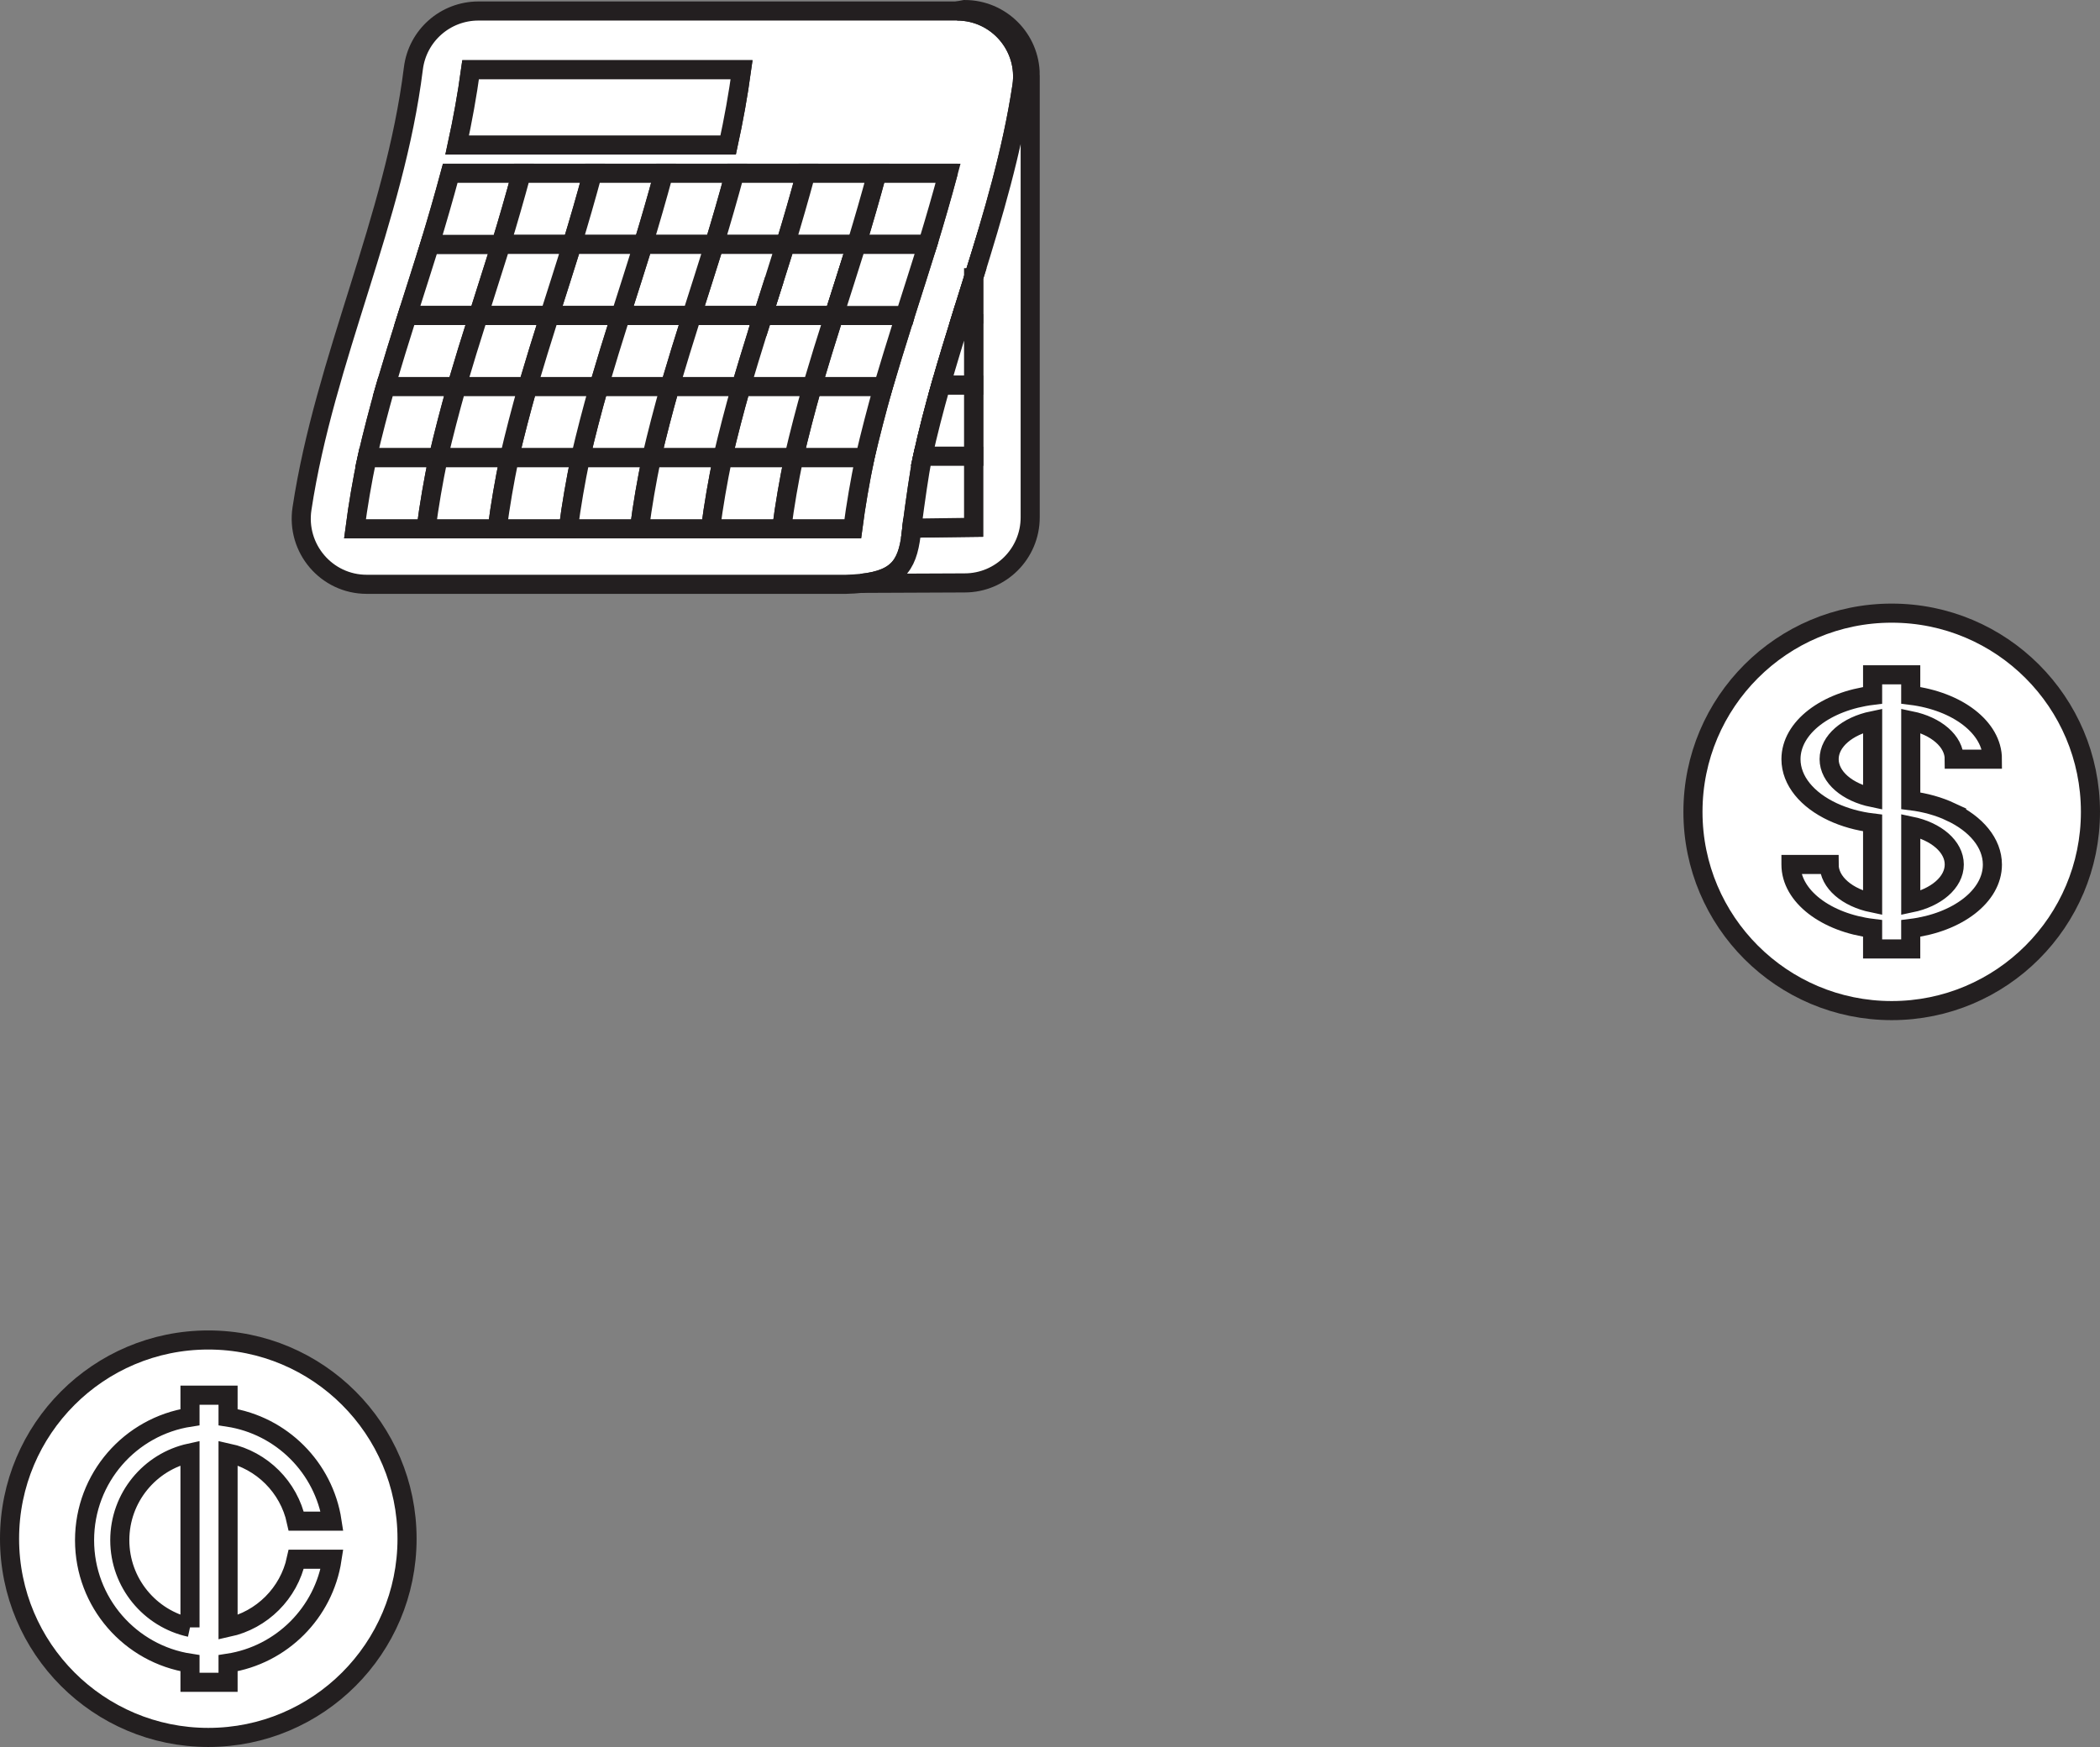 <?xml version="1.0" encoding="UTF-8"?>
<svg id="Layer_2" data-name="Layer 2" xmlns="http://www.w3.org/2000/svg" viewBox="0 0 659.85 549">
  <rect x="0" y="0" width="659.85" height="549" fill="#808080" stroke="none"/>
  <defs>
    <style>
      .cls-1 {
        fill: #fff;
        stroke: #231f20;
        stroke-miterlimit: 10;
        stroke-width: 6px;
      }
    </style>
  </defs>
  <g id="Layer_1-2" data-name="Layer 1">
    <g>
      <path class="cls-1" d="M656.85,255.13c0,34.49-27.96,62.45-62.45,62.45s-62.45-27.96-62.45-62.45,27.96-62.45,62.45-62.45,62.45,27.96,62.45,62.45Z"/>
      <path class="cls-1" d="M612.93,255.13c-3.67-1.71-7.92-2.93-12.54-3.5v-25.16c7.93,1.64,13.67,6.43,13.67,12.1h11.98c0-9.96-11.05-18.26-25.66-20.07v-6.45h-11.98v6.46c-14.61,1.81-25.65,10.1-25.65,20.06,0,6.81,5.17,12.85,13.12,16.56,3.67,1.71,7.92,2.93,12.53,3.49v25.14c-7.93-1.64-13.67-6.43-13.67-12.1h-11.98v.03c0,9.96,11.04,18.25,25.65,20.06v6.46h11.98v-6.45c14.61-1.81,25.66-10.1,25.66-20.06,0-6.81-5.17-12.86-13.12-16.56Zm-38.19-16.56c0-5.66,5.75-10.46,13.67-12.1v24.19c-7.93-1.64-13.67-6.43-13.67-12.1Zm25.65,45.2v-24.19c7.93,1.63,13.67,6.43,13.67,12.09s-5.74,10.46-13.67,12.1Z"/>
    </g>
    <g>
      <circle class="cls-1" cx="65.45" cy="483.54" r="62.45"/>
      <path class="cls-1" d="M71.66,511.41v-54.82c10.68,2.32,19.11,10.73,21.43,21.43h11.24c-2.57-16.82-15.85-30.1-32.67-32.67v-6.91h-11.96v6.91c-18.76,2.87-33.13,19.07-33.13,38.66s14.37,35.79,33.13,38.65v6h11.96v-6c16.82-2.57,30.1-15.85,32.67-32.67h-11.24c-2.32,10.7-10.75,19.11-21.43,21.43Zm-11.96,0c-12.62-2.74-22.06-13.99-22.06-27.41s9.45-24.67,22.06-27.41v54.82Z"/>
    </g>
    <g>
      <g>
        <path class="cls-1" d="M233.02,21.91c-1.09,7.97-2.51,15.79-4.22,23.65h-85.14c1.71-7.86,3.13-15.68,4.22-23.65h85.14Z"/>
        <path class="cls-1" d="M179.75,76.8c-2.33,7.45-4.7,14.9-7.08,22.34,2.37-7.44,4.75-14.89,7.08-22.34Z"/>
        <path class="cls-1" d="M243.26,87.97c-1.18,3.73-2.36,7.45-3.55,11.17-.59,1.86-1.18,3.72-1.76,5.57,.58-1.85,1.16-3.71,1.75-5.57,1.19-3.72,2.38-7.44,3.56-11.17Z"/>
        <path class="cls-1" d="M233.02,21.91c-1.09,7.97-2.51,15.79-4.22,23.65h-85.14c1.71-7.86,3.13-15.68,4.22-23.65h85.14Z"/>
        <path class="cls-1" d="M179.75,76.8c-2.33,7.45-4.7,14.9-7.08,22.34,2.37-7.44,4.75-14.89,7.08-22.34Z"/>
        <path class="cls-1" d="M243.26,87.97c-1.18,3.73-2.36,7.45-3.55,11.17-.59,1.86-1.18,3.72-1.76,5.57,.58-1.85,1.16-3.71,1.75-5.57,1.19-3.72,2.38-7.44,3.56-11.17Z"/>
        <path class="cls-1" d="M233.02,21.91c-1.09,7.97-2.51,15.79-4.22,23.65h-85.14c1.71-7.86,3.13-15.68,4.22-23.65h85.14Z"/>
      </g>
      <path class="cls-1" d="M233.02,21.91c-1.09,7.97-2.51,15.79-4.22,23.65h-85.14c1.71-7.86,3.13-15.68,4.22-23.65h85.14Z"/>
      <path class="cls-1" d="M179.75,76.8c-2.33,7.45-4.7,14.9-7.08,22.34,2.37-7.44,4.75-14.89,7.08-22.34Z"/>
      <path class="cls-1" d="M243.26,87.97c-1.18,3.73-2.36,7.45-3.55,11.17-.59,1.86-1.18,3.72-1.76,5.57,.58-1.85,1.16-3.71,1.75-5.57,1.19-3.72,2.38-7.44,3.56-11.17Z"/>
      <path class="cls-1" d="M305.92,87.27v56.11h-15.99c1.65-7.5,3.59-14.94,5.69-22.35,2.13-7.47,4.42-14.91,6.73-22.34,1.19-3.81,2.39-7.61,3.57-11.42Z"/>
      <path class="cls-1" d="M300.72,3.46H150.32c-10.39,0-19.15,7.73-20.43,18.04-5.88,47.32-27.87,91.28-35,138.33-1.9,12.5,7.7,23.79,20.34,23.79h150.58c1.75-.05,3.36-.14,4.82-.3,12.24-1.29,14.86-6.45,15.88-17.35,.01-.08,.02-.17,.03-.25,0-.12,.02-.24,.03-.36,1.06-8.18,2.32-16.84,3.18-21.14,.06-.28,.12-.56,.18-.84,1.65-7.5,3.59-14.94,5.69-22.35,2.13-7.47,4.42-14.91,6.73-22.34,1.19-3.81,2.39-7.61,3.57-11.42,6.18-19.83,12.08-39.71,15.17-60.18,1.88-12.45-7.79-23.63-20.37-23.63ZM147.88,21.91h85.14c-1.09,7.97-2.51,15.79-4.22,23.65h-85.14c1.71-7.86,3.13-15.68,4.22-23.65Zm143.73,54.43c-.05,.15-.09,.31-.14,.46-2.28,7.3-4.6,14.59-6.93,21.89-.05,.15-.1,.3-.14,.45l-.82,2.6c-2.07,6.56-4.09,13.14-6.05,19.75-2.09,7.41-4.02,14.84-5.77,22.34-1.54,7.43-2.83,14.82-3.81,22.34H111.54c.98-7.52,2.26-14.91,3.81-22.34,1.74-7.5,3.68-14.93,5.77-22.34,2.21-7.48,4.51-14.92,6.86-22.35,1.25-3.93,2.51-7.86,3.75-11.79,1.12-3.52,2.23-7.03,3.33-10.55,2.25-7.42,4.41-14.86,6.42-22.35h156.42c-1.97,7.34-4.08,14.62-6.29,21.89Z"/>
      <path class="cls-1" d="M233.02,21.91c-1.09,7.97-2.51,15.79-4.22,23.65h-85.14c1.71-7.86,3.13-15.68,4.22-23.65h85.14Z"/>
      <path class="cls-1" d="M157.4,76.8c-2.33,7.45-4.7,14.9-7.07,22.34h-22.35c1.25-3.93,2.51-7.86,3.75-11.79,1.12-3.52,2.23-7.03,3.33-10.55h22.34Z"/>
      <path class="cls-1" d="M150.33,99.14c-2.36,7.43-4.66,14.87-6.86,22.35h-22.35c2.21-7.48,4.51-14.92,6.86-22.35h22.35Z"/>
      <path class="cls-1" d="M143.47,121.49c-2.1,7.41-4.03,14.84-5.78,22.34h-22.34c1.74-7.5,3.68-14.93,5.77-22.34h22.35Z"/>
      <path class="cls-1" d="M137.69,143.83c-1.55,7.43-2.83,14.82-3.81,22.34h-22.34c.98-7.52,2.26-14.91,3.81-22.34h22.34Z"/>
      <path class="cls-1" d="M284.4,99.14l-.82,2.6c-2.07,6.56-4.09,13.14-6.05,19.75h-22.34c2.21-7.48,4.51-14.92,6.86-22.35h22.35Z"/>
      <path class="cls-1" d="M297.9,54.45c-1.97,7.34-4.08,14.62-6.29,21.89-.05,.15-.09,.31-.14,.46h-22.34c2.25-7.42,4.41-14.86,6.42-22.35h22.35Z"/>
      <path class="cls-1" d="M163.83,54.45c-2.02,7.49-4.17,14.93-6.43,22.35h-22.34c2.25-7.42,4.41-14.86,6.42-22.35h22.35Z"/>
      <path class="cls-1" d="M186.17,54.45c-2.01,7.49-4.17,14.93-6.42,22.35h-22.35c2.26-7.42,4.41-14.86,6.43-22.35h22.34Z"/>
      <path class="cls-1" d="M208.52,54.45c-2.02,7.49-4.17,14.93-6.43,22.35h-22.34c2.25-7.42,4.41-14.86,6.42-22.35h22.35Z"/>
      <path class="cls-1" d="M230.86,54.45c-2.01,7.49-4.17,14.93-6.42,22.35h-22.35c2.26-7.42,4.41-14.86,6.43-22.35h22.34Z"/>
      <path class="cls-1" d="M253.21,54.45c-2.02,7.49-4.17,14.93-6.43,22.35h-22.34c2.25-7.42,4.41-14.86,6.42-22.35h22.35Z"/>
      <path class="cls-1" d="M275.55,54.45c-2.01,7.49-4.17,14.93-6.42,22.35h-22.35c2.26-7.42,4.41-14.86,6.43-22.35h22.34Z"/>
      <path class="cls-1" d="M269.13,76.8c-2.33,7.45-4.7,14.9-7.08,22.34h-22.34c1.19-3.72,2.37-7.44,3.55-11.17,1.18-3.72,2.36-7.44,3.52-11.17h22.35Z"/>
      <path class="cls-1" d="M246.78,76.8c-1.16,3.73-2.34,7.45-3.52,11.17-1.18,3.73-2.37,7.45-3.56,11.17h-22.34c2.37-7.44,4.75-14.89,7.08-22.34h22.34Z"/>
      <path class="cls-1" d="M224.44,76.8c-2.33,7.45-4.71,14.9-7.08,22.34h-22.35c2.38-7.44,4.75-14.89,7.08-22.34h22.35Z"/>
      <path class="cls-1" d="M202.09,76.8c-2.33,7.45-4.7,14.9-7.08,22.34h-22.34c2.38-7.44,4.75-14.89,7.08-22.34h22.34Z"/>
      <path class="cls-1" d="M179.75,76.8c-2.33,7.45-4.71,14.9-7.08,22.34h-22.34c2.37-7.44,4.74-14.89,7.07-22.34h22.35Z"/>
      <path class="cls-1" d="M172.67,99.14c-2.35,7.43-4.65,14.87-6.86,22.35h-22.34c2.2-7.48,4.5-14.92,6.86-22.35h22.34Z"/>
      <path class="cls-1" d="M195.01,99.14c-2.35,7.43-4.65,14.87-6.85,22.35h-22.35c2.21-7.48,4.51-14.92,6.86-22.35h22.34Z"/>
      <path class="cls-1" d="M217.36,99.14c-2.35,7.43-4.65,14.87-6.86,22.35h-22.34c2.2-7.48,4.5-14.92,6.85-22.35h22.35Z"/>
      <path class="cls-1" d="M239.7,99.14c-.59,1.86-1.17,3.72-1.75,5.57-1.74,5.58-3.45,11.17-5.1,16.78h-22.35c2.21-7.48,4.51-14.92,6.86-22.35h22.34Z"/>
      <path class="cls-1" d="M262.05,99.14c-2.35,7.43-4.65,14.87-6.86,22.35h-22.34c1.65-5.61,3.36-11.2,5.1-16.78,.58-1.85,1.17-3.71,1.76-5.57h22.34Z"/>
      <path class="cls-1" d="M243.26,87.97c-1.18,3.73-2.36,7.45-3.55,11.17-.59,1.86-1.18,3.72-1.76,5.57,.58-1.85,1.16-3.71,1.75-5.57,1.19-3.72,2.38-7.44,3.56-11.17Z"/>
      <path class="cls-1" d="M277.53,121.49c-2.09,7.41-4.02,14.84-5.77,22.34h-22.34c1.74-7.5,3.68-14.93,5.77-22.34h22.34Z"/>
      <path class="cls-1" d="M255.19,121.49c-2.09,7.41-4.03,14.84-5.77,22.34h-22.35c1.75-7.51,3.68-14.93,5.78-22.34h22.34Z"/>
      <path class="cls-1" d="M232.85,121.49c-2.1,7.41-4.03,14.83-5.78,22.34h-22.34c1.74-7.51,3.68-14.93,5.77-22.34h22.35Z"/>
      <path class="cls-1" d="M210.5,121.49c-2.09,7.41-4.03,14.83-5.77,22.34h-22.35c1.75-7.51,3.68-14.93,5.78-22.34h22.34Z"/>
      <path class="cls-1" d="M188.16,121.49c-2.1,7.41-4.03,14.83-5.78,22.34h-22.34c1.74-7.51,3.68-14.93,5.77-22.34h22.35Z"/>
      <path class="cls-1" d="M165.81,121.49c-2.09,7.41-4.03,14.83-5.77,22.34h-22.35c1.75-7.5,3.68-14.93,5.78-22.34h22.34Z"/>
      <path class="cls-1" d="M160.04,143.83c-1.55,7.43-2.83,14.82-3.81,22.34h-22.35c.98-7.52,2.26-14.91,3.81-22.34h22.35Z"/>
      <path class="cls-1" d="M182.38,143.83c-1.54,7.43-2.83,14.82-3.81,22.34h-22.34c.98-7.52,2.26-14.91,3.81-22.34h22.34Z"/>
      <path class="cls-1" d="M204.73,143.83c-1.55,7.43-2.83,14.82-3.81,22.34h-22.35c.98-7.52,2.27-14.91,3.81-22.34h22.35Z"/>
      <path class="cls-1" d="M227.07,143.83c-1.54,7.43-2.83,14.82-3.81,22.34h-22.34c.98-7.52,2.26-14.91,3.81-22.34h22.34Z"/>
      <path class="cls-1" d="M249.42,143.83c-1.55,7.43-2.83,14.82-3.81,22.34h-22.35c.98-7.52,2.27-14.91,3.81-22.34h22.35Z"/>
      <path class="cls-1" d="M271.76,143.83c-1.54,7.43-2.83,14.82-3.81,22.34h-22.34c.98-7.52,2.26-14.91,3.81-22.34h22.34Z"/>
      <path class="cls-1" d="M323.7,23.59V162.58c0,11.38-9.22,20.6-20.59,20.6l-32.48,.14c12.24-1.29,14.86-6.45,15.88-17.35l19.41-.25V87.27c6.18-19.83,12.08-39.71,15.17-60.18,1.88-12.45-7.79-23.63-20.37-23.63v0l2.39-.46c11.37,0,20.59,9.22,20.59,20.59Z"/>
      <path class="cls-1" d="M305.92,87.27v56.11h-15.99c1.65-7.5,3.59-14.94,5.69-22.35,2.13-7.47,4.42-14.91,6.73-22.34,1.19-3.81,2.39-7.61,3.57-11.42Z"/>
      <path class="cls-1" d="M291.47,76.8c-2.28,7.3-4.6,14.59-6.93,21.89-.05,.15-.1,.3-.14,.45h-22.35c2.38-7.44,4.75-14.89,7.08-22.34h22.34Z"/>
      <path class="cls-1" d="M305.92,87.27v11.42h-3.57c1.19-3.81,2.39-7.61,3.57-11.42Z"/>
      <path class="cls-1" d="M305.92,98.69v22.34h-10.3c2.13-7.47,4.42-14.91,6.73-22.34h3.57Z"/>
      <path class="cls-1" d="M305.92,121.03v22.35h-15.99c1.65-7.5,3.59-14.94,5.69-22.35h10.3Z"/>
      <path class="cls-1" d="M305.92,143.38v22.34l-19.41,.25c.01-.08,.02-.17,.03-.25,0-.12,.02-.24,.03-.36,1.06-8.18,2.32-16.84,3.18-21.14,.06-.28,.12-.56,.18-.84h15.99Z"/>
    </g>
  </g>
</svg>